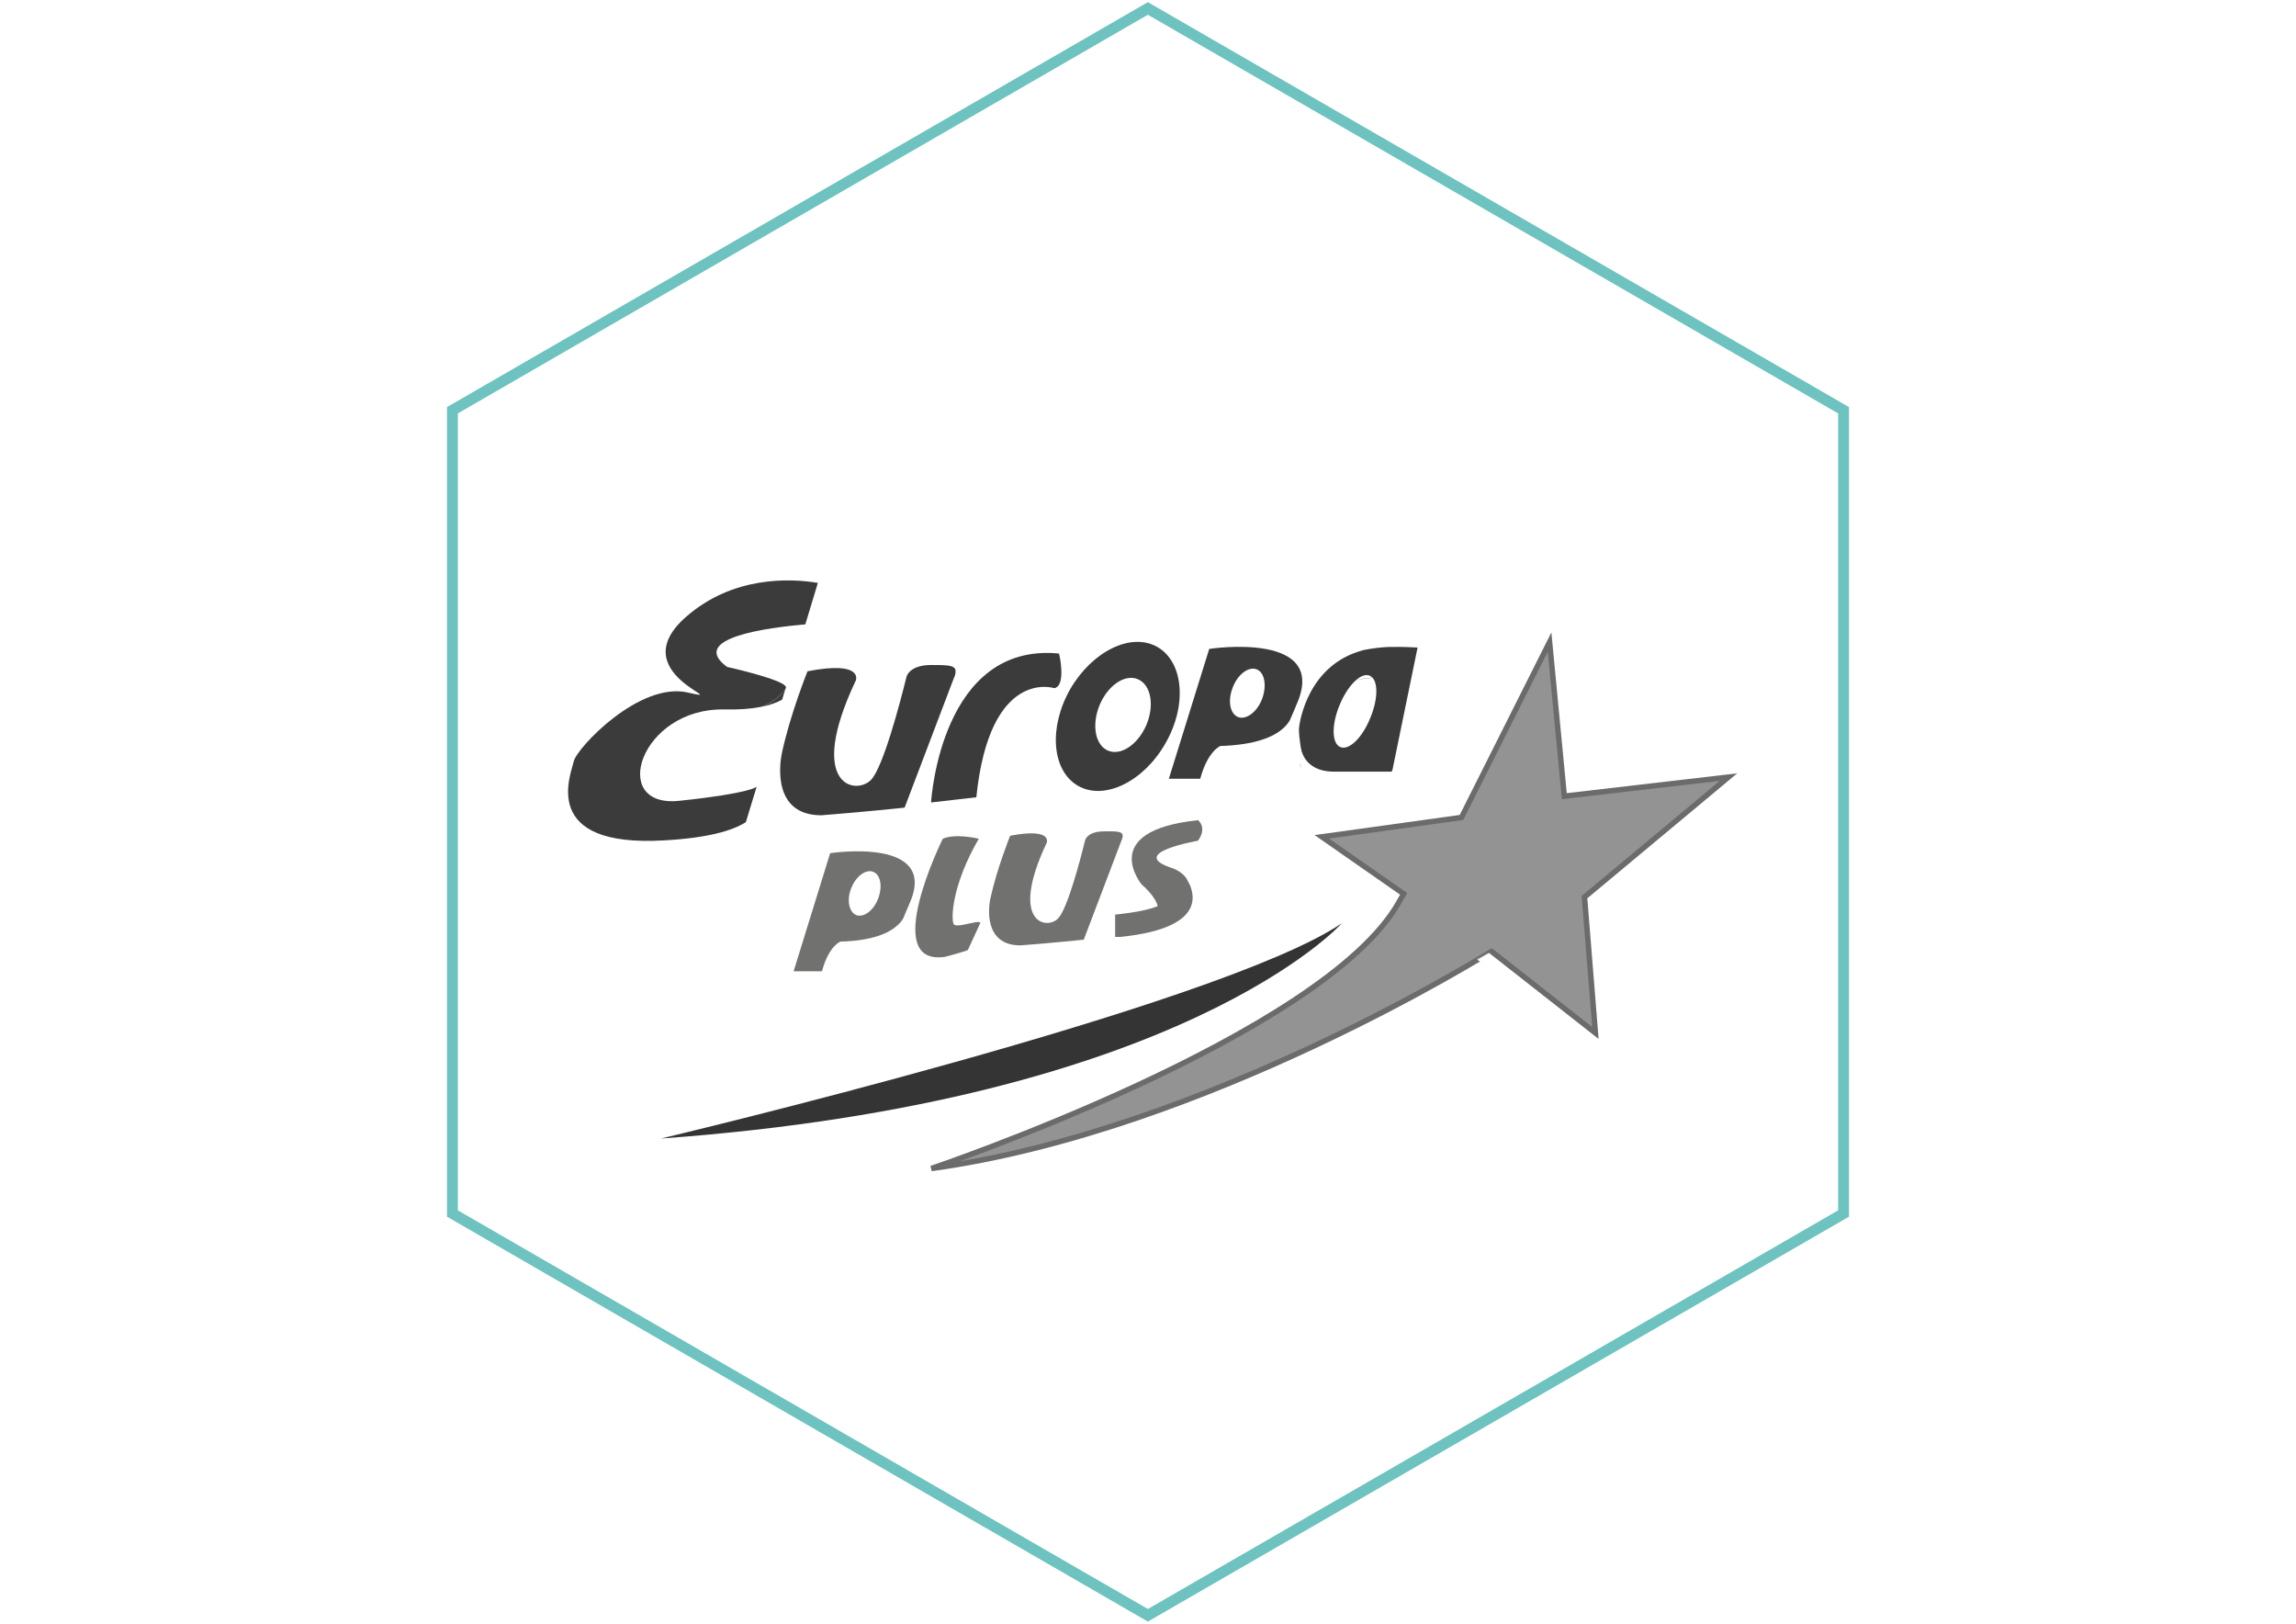<?xml version="1.0" encoding="utf-8"?>
<!-- Generator: Adobe Illustrator 17.1.0, SVG Export Plug-In . SVG Version: 6.00 Build 0)  -->
<!DOCTYPE svg PUBLIC "-//W3C//DTD SVG 1.1//EN" "http://www.w3.org/Graphics/SVG/1.1/DTD/svg11.dtd">
<svg version="1.1" id="Слой_1" xmlns="http://www.w3.org/2000/svg" xmlns:xlink="http://www.w3.org/1999/xlink" x="0px" y="0px"
	 viewBox="0 0 841.9 595.3" enable-background="new 0 0 841.9 595.3" xml:space="preserve">
<path fill="#002B32" d="M248.3-185.3L248.3-185.3L248.3-185.3C248.3-185.3,248.3-185.3,248.3-185.3z"/>
<path fill="#002B32" d="M248.6-185.3L248.6-185.3L248.6-185.3C248.5-185.3,248.5-185.3,248.6-185.3z"/>
<path fill="#002B32" d="M247.7-185.3h0.6c-0.1,0-0.3,0.1-0.6,0.2V-185.3z"/>
<path fill="#002B32" d="M248.3-185.3C248.3-185.3,248.3-185.3,248.3-185.3L248.3-185.3L248.3-185.3z"/>
<path fill="#002B32" d="M248.5-185.3C248.5-185.3,248.5-185.3,248.5-185.3L248.5-185.3L248.5-185.3z"/>
<path fill="#002B32" d="M249-185.3v0.1c-0.2-0.1-0.4-0.1-0.5-0.1H249z"/>
<path fill="#002B32" d="M248.3-185.3C248.3-185.3,248.3-185.3,248.3-185.3L248.3-185.3L248.3-185.3z"/>
<path fill="#002B32" d="M248.6-185.3L248.6-185.3L248.6-185.3C248.5-185.3,248.5-185.3,248.6-185.3z"/>
<g>
	<polygon fill="none" stroke="#6EC2BF" stroke-width="4" stroke-miterlimit="10" points="459.5,-126.3 380.6,-80.7 301.8,-126.3 
		301.8,-217.3 380.6,-262.8 459.5,-217.3 	"/>
	<g>
		<g>
			<path d="M330-162.6h7.9c0.5,0,0.9-0.2,1.2-0.5s0.5-0.7,0.5-1.2c0-0.5-0.2-0.9-0.5-1.2c-0.3-0.3-0.7-0.5-1.2-0.5h-10.8v9.3h-2.6
				v-11.9l13.4,0c0.6,0,1.1,0.1,1.7,0.3c0.5,0.2,1,0.5,1.4,0.9c0.4,0.4,0.7,0.8,0.9,1.4c0.2,0.5,0.3,1.1,0.3,1.7
				c0,0.6-0.1,1.2-0.3,1.7c-0.2,0.5-0.5,1-0.9,1.4c-0.4,0.4-0.8,0.7-1.4,0.9c-0.5,0.2-1.1,0.3-1.7,0.3h-1.5l5.7,3.3h-5.1l-7.4-4.4
				c-0.2-0.1-0.3-0.2-0.4-0.4c-0.1-0.2-0.1-0.4,0-0.5s0.1-0.3,0.3-0.4C329.6-162.5,329.8-162.6,330-162.6z"/>
			<path d="M360.3-159.2v2.6H347c-0.6,0-1.1-0.1-1.7-0.3c-0.5-0.2-1-0.5-1.4-0.9c-0.4-0.4-0.7-0.8-0.9-1.4c-0.2-0.5-0.3-1.1-0.3-1.7
				v-3.3c0-0.6,0.1-1.1,0.3-1.7c0.2-0.5,0.5-1,0.9-1.4c0.4-0.4,0.8-0.7,1.4-0.9c0.5-0.2,1.1-0.3,1.7-0.3l13.4,0v2.6H347
				c-0.5,0-0.9,0.2-1.2,0.5c-0.3,0.3-0.5,0.7-0.5,1.2v0.3h14.2v2.6h-14.2v0.4c0,0.5,0.2,0.9,0.5,1.2c0.3,0.3,0.7,0.5,1.2,0.5H360.3z
				"/>
			<path d="M378.8-159.2v2.6h-13.4c-0.6,0-1.1-0.1-1.7-0.3c-0.5-0.2-1-0.5-1.4-0.9c-0.4-0.4-0.7-0.8-0.9-1.4
				c-0.2-0.5-0.3-1.1-0.3-1.7v-3.3c0-0.6,0.1-1.1,0.3-1.7c0.2-0.5,0.5-1,0.9-1.4c0.4-0.4,0.8-0.7,1.4-0.9c0.5-0.2,1.1-0.3,1.7-0.3
				l13.4,0v2.6h-13.4c-0.5,0-0.9,0.2-1.2,0.5c-0.3,0.3-0.5,0.7-0.5,1.2v3.3c0,0.5,0.2,0.9,0.5,1.2c0.3,0.3,0.7,0.5,1.2,0.5H378.8z"
				/>
			<path d="M385.6-156.6c-0.8,0-1.6-0.2-2.3-0.5c-0.7-0.3-1.3-0.7-1.9-1.3c-0.5-0.5-1-1.2-1.3-1.9c-0.3-0.7-0.5-1.5-0.5-2.3
				c0-0.8,0.2-1.6,0.5-2.3c0.3-0.7,0.7-1.4,1.3-1.9c0.5-0.5,1.2-1,1.9-1.3c0.7-0.3,1.5-0.5,2.3-0.5h8.9c0.8,0,1.6,0.2,2.3,0.5
				c0.7,0.3,1.4,0.7,1.9,1.3c0.5,0.5,1,1.2,1.3,1.9c0.3,0.7,0.5,1.5,0.5,2.3c0,0.8-0.2,1.6-0.5,2.3c-0.3,0.7-0.7,1.3-1.3,1.9
				c-0.5,0.5-1.2,1-1.9,1.3c-0.7,0.3-1.5,0.5-2.3,0.5H385.6z M394.5-159.2c0.5,0,0.9-0.1,1.3-0.3s0.8-0.4,1.1-0.7
				c0.3-0.3,0.5-0.7,0.7-1.1c0.2-0.4,0.3-0.8,0.3-1.3c0-0.5-0.1-0.9-0.3-1.3c-0.2-0.4-0.4-0.8-0.7-1.1c-0.3-0.3-0.7-0.5-1.1-0.7
				c-0.4-0.2-0.8-0.3-1.3-0.3h-8.9c-0.5,0-0.9,0.1-1.3,0.3c-0.4,0.2-0.8,0.4-1.1,0.7c-0.3,0.3-0.5,0.7-0.7,1.1
				c-0.2,0.4-0.3,0.8-0.3,1.3c0,0.5,0.1,0.9,0.3,1.3c0.2,0.4,0.4,0.8,0.7,1.1c0.3,0.3,0.7,0.5,1.1,0.7c0.4,0.2,0.8,0.3,1.3,0.3
				H394.5z"/>
			<path d="M406.4-162.6h7.9c0.5,0,0.9-0.2,1.2-0.5c0.3-0.3,0.5-0.7,0.5-1.2c0-0.5-0.2-0.9-0.5-1.2c-0.3-0.3-0.7-0.5-1.2-0.5h-10.8
				v9.3h-2.6v-11.9l13.4,0c0.6,0,1.2,0.1,1.7,0.3c0.5,0.2,1,0.5,1.4,0.9c0.4,0.4,0.7,0.8,0.9,1.4c0.2,0.5,0.3,1.1,0.3,1.7
				c0,0.6-0.1,1.2-0.3,1.7c-0.2,0.5-0.5,1-0.9,1.4c-0.4,0.4-0.8,0.7-1.4,0.9c-0.5,0.2-1.1,0.3-1.7,0.3h-1.5l5.7,3.3h-5.1L406-161
				c-0.2-0.1-0.3-0.2-0.4-0.4c-0.1-0.2-0.1-0.4,0-0.5c0-0.2,0.1-0.3,0.3-0.4C406-162.5,406.2-162.6,406.4-162.6z"/>
			<path d="M436.7-160.9c0,0.6-0.1,1.1-0.3,1.7c-0.2,0.5-0.5,1-0.9,1.4c-0.4,0.4-0.8,0.7-1.4,0.9c-0.5,0.2-1.1,0.3-1.7,0.3h-13.4
				v-11.9l13.4,0c0.6,0,1.1,0.1,1.7,0.3c0.5,0.2,1,0.5,1.4,0.9c0.4,0.4,0.7,0.8,0.9,1.4c0.2,0.5,0.3,1.1,0.3,1.7V-160.9z
				 M432.5-159.2c0.5,0,0.9-0.2,1.2-0.5c0.3-0.3,0.5-0.7,0.5-1.2v-3.3c0-0.5-0.2-0.9-0.5-1.2c-0.3-0.3-0.7-0.5-1.2-0.5h-10.8v6.7
				H432.5z"/>
		</g>
		<path fill="#010101" d="M410.2-199.8c-4.3,0.6-22.7,7.6-25.3,8.5c-0.7-1.3-2.4-2.2-4.3-2.2c-1.9,0-3.6,0.9-4.3,2.2
			c-2.2-0.8-21-7.9-25.3-8.6c-4.6-0.7,27,11.1,27,21.8h5.1C383.2-188.7,414.7-200.5,410.2-199.8z M380.6-184.4
			c-1.2,0-2.2-0.9-2.7-2.2c-0.2-0.5-0.3-1.1-0.3-1.8c0-1.9,1-3.4,2.2-3.9c0.2-0.1,0.4-0.1,0.7-0.1h0.1c0,0,0,0,0.1,0
			c0.2,0,0.4,0,0.5,0.1c1.3,0.4,2.3,2,2.3,3.9c0,0.7-0.1,1.3-0.3,1.8C382.7-185.3,381.8-184.4,380.6-184.4z"/>
		<g>
			<path d="M332.4-150.8c0,0.3,0,0.5-0.1,0.7c-0.1,0.2-0.2,0.4-0.4,0.6c-0.2,0.2-0.4,0.3-0.6,0.4s-0.5,0.1-0.7,0.1h-5.9v-5.3l5.9,0
				c0.3,0,0.5,0,0.7,0.1s0.4,0.2,0.6,0.4c0.2,0.2,0.3,0.4,0.4,0.6s0.1,0.5,0.1,0.7V-150.8z M330.5-150c0.2,0,0.4-0.1,0.5-0.2
				c0.1-0.1,0.2-0.3,0.2-0.5v-1.5c0-0.2-0.1-0.4-0.2-0.5c-0.1-0.1-0.3-0.2-0.5-0.2h-4.8v3H330.5z"/>
			<path d="M335.6-154.2h3.7c0.3,0,0.5,0.1,0.7,0.1s0.4,0.2,0.6,0.4c0.2,0.2,0.3,0.4,0.4,0.6s0.1,0.5,0.1,0.7v3.4H340v-1.3h-5.2v1.3
				h-1.2v-3.4c0-0.3,0-0.5,0.1-0.7s0.2-0.4,0.4-0.6c0.2-0.2,0.4-0.3,0.6-0.4S335.3-154.2,335.6-154.2z M334.8-151.3h5.2v-1
				c0-0.2-0.1-0.4-0.2-0.5c-0.1-0.1-0.3-0.2-0.5-0.2h-3.7c-0.2,0-0.4,0.1-0.5,0.2c-0.1,0.1-0.2,0.3-0.2,0.5V-151.3z"/>
			<path d="M349.7-154.2v4.6c0,0.2,0,0.3-0.1,0.4c-0.1,0.1-0.2,0.2-0.3,0.3c-0.1,0.1-0.3,0.1-0.4,0.1c-0.1,0-0.3-0.1-0.4-0.2
				l-4.7-3.8v3.9h-1.1v-4.6c0-0.2,0-0.3,0.1-0.4c0.1-0.1,0.2-0.2,0.3-0.3c0.1-0.1,0.3-0.1,0.4-0.1c0.1,0,0.3,0.1,0.4,0.2l4.7,3.8
				v-3.8H349.7z"/>
			<path d="M358.9-150v1.2H353c-0.3,0-0.5,0-0.7-0.1c-0.2-0.1-0.4-0.2-0.6-0.4c-0.2-0.2-0.3-0.4-0.4-0.6c-0.1-0.2-0.1-0.5-0.1-0.7
				v-1.5c0-0.3,0-0.5,0.1-0.7s0.2-0.4,0.4-0.6c0.2-0.2,0.4-0.3,0.6-0.4c0.2-0.1,0.5-0.1,0.7-0.1l5.9,0v1.2H353
				c-0.2,0-0.4,0.1-0.5,0.2c-0.1,0.1-0.2,0.3-0.2,0.5v1.5c0,0.2,0.1,0.4,0.2,0.5s0.3,0.2,0.5,0.2H358.9z"/>
			<path d="M368-150v1.2H362c-0.3,0-0.5,0-0.7-0.1s-0.4-0.2-0.6-0.4c-0.2-0.2-0.3-0.4-0.4-0.6c-0.1-0.2-0.1-0.5-0.1-0.7v-1.5
				c0-0.3,0-0.5,0.1-0.7s0.2-0.4,0.4-0.6c0.2-0.2,0.4-0.3,0.6-0.4s0.5-0.1,0.7-0.1l5.9,0v1.2H362c-0.2,0-0.4,0.1-0.5,0.2
				c-0.1,0.1-0.2,0.3-0.2,0.5v0.2h6.3v1.2h-6.3v0.2c0,0.2,0.1,0.4,0.2,0.5c0.1,0.1,0.3,0.2,0.5,0.2H368z"/>
			<path d="M376.1-154.2l2.3,4.2c0.1,0.1,0.2,0.2,0.3,0.2s0.3-0.1,0.3-0.2l1-1.8l-1.3-2.4h1.3l0.7,1.2l0.7-1.2h1.3l-1.3,2.4l1,1.8
				c0,0.1,0.1,0.1,0.1,0.1c0.1,0,0.1,0,0.2,0s0.1,0,0.2,0c0.1,0,0.1-0.1,0.1-0.1l2.3-4.2h1.3l-2.7,4.7c-0.1,0.3-0.3,0.5-0.6,0.6
				c-0.2,0.1-0.5,0.2-0.7,0.2c-0.3,0-0.5-0.1-0.8-0.2c-0.2-0.1-0.4-0.3-0.6-0.6l-0.7-1.2l-0.7,1.2c-0.1,0.3-0.3,0.5-0.6,0.6
				c-0.2,0.1-0.5,0.2-0.8,0.2c-0.3,0-0.5-0.1-0.8-0.2c-0.2-0.1-0.4-0.3-0.6-0.6l-2.7-4.7H376.1z"/>
			<path d="M395.7-150v1.2h-5.9c-0.3,0-0.5,0-0.7-0.1c-0.2-0.1-0.4-0.2-0.6-0.4c-0.2-0.2-0.3-0.4-0.4-0.6c-0.1-0.2-0.1-0.5-0.1-0.7
				v-1.5c0-0.3,0-0.5,0.1-0.7c0.1-0.2,0.2-0.4,0.4-0.6c0.2-0.2,0.4-0.3,0.6-0.4c0.2-0.1,0.5-0.1,0.7-0.1l5.9,0v1.2h-5.9
				c-0.2,0-0.4,0.1-0.5,0.2c-0.1,0.1-0.2,0.3-0.2,0.5v0.2h6.3v1.2H389v0.2c0,0.2,0.1,0.4,0.2,0.5c0.1,0.1,0.3,0.2,0.5,0.2H395.7z"/>
			<path d="M408.8-150v1.2h-4.4c-0.3,0-0.5,0-0.7-0.1c-0.2-0.1-0.4-0.2-0.6-0.4c-0.2-0.2-0.3-0.4-0.4-0.6c-0.1-0.2-0.1-0.5-0.1-0.7
				v-3.4h1.2v3.4c0,0.2,0.1,0.4,0.2,0.5c0.1,0.1,0.3,0.2,0.5,0.2H408.8z"/>
			<path d="M412.4-148.9c-0.4,0-0.7-0.1-1-0.2c-0.3-0.1-0.6-0.3-0.8-0.6c-0.2-0.2-0.4-0.5-0.6-0.8c-0.1-0.3-0.2-0.7-0.2-1
				s0.1-0.7,0.2-1c0.1-0.3,0.3-0.6,0.6-0.8c0.2-0.2,0.5-0.4,0.8-0.6c0.3-0.1,0.7-0.2,1-0.2h3.9c0.4,0,0.7,0.1,1,0.2
				c0.3,0.1,0.6,0.3,0.8,0.6c0.2,0.2,0.4,0.5,0.6,0.8c0.1,0.3,0.2,0.7,0.2,1s-0.1,0.7-0.2,1c-0.1,0.3-0.3,0.6-0.6,0.8
				c-0.2,0.2-0.5,0.4-0.8,0.6c-0.3,0.1-0.7,0.2-1,0.2H412.4z M416.4-150c0.2,0,0.4,0,0.6-0.1c0.2-0.1,0.3-0.2,0.5-0.3
				c0.1-0.1,0.2-0.3,0.3-0.5c0.1-0.2,0.1-0.4,0.1-0.6s0-0.4-0.1-0.6c-0.1-0.2-0.2-0.3-0.3-0.5c-0.1-0.1-0.3-0.2-0.5-0.3
				c-0.2-0.1-0.4-0.1-0.6-0.1h-3.9c-0.2,0-0.4,0-0.6,0.1c-0.2,0.1-0.3,0.2-0.5,0.3c-0.1,0.1-0.2,0.3-0.3,0.5
				c-0.1,0.2-0.1,0.4-0.1,0.6s0,0.4,0.1,0.6c0.1,0.2,0.2,0.3,0.3,0.5c0.1,0.1,0.3,0.2,0.5,0.3c0.2,0.1,0.4,0.1,0.6,0.1H416.4z"/>
			<path d="M421.4-154.2l2.3,4.2c0.1,0.1,0.2,0.2,0.3,0.2c0.1,0,0.3-0.1,0.3-0.2l2.3-4.2h1.3l-2.7,4.7c-0.1,0.3-0.3,0.5-0.6,0.6
				c-0.2,0.1-0.5,0.2-0.8,0.2c-0.3,0-0.5-0.1-0.8-0.2c-0.2-0.1-0.4-0.3-0.6-0.6l-2.7-4.7H421.4z"/>
			<path d="M436.7-150v1.2h-5.9c-0.3,0-0.5,0-0.7-0.1c-0.2-0.1-0.4-0.2-0.6-0.4c-0.2-0.2-0.3-0.4-0.4-0.6c-0.1-0.2-0.1-0.5-0.1-0.7
				v-1.5c0-0.3,0.1-0.5,0.1-0.7c0.1-0.2,0.2-0.4,0.4-0.6c0.2-0.2,0.4-0.3,0.6-0.4c0.2-0.1,0.5-0.1,0.7-0.1l5.9,0v1.2h-5.9
				c-0.2,0-0.4,0.1-0.5,0.2c-0.1,0.1-0.2,0.3-0.2,0.5v0.2h6.3v1.2H430v0.2c0,0.2,0.1,0.4,0.2,0.5s0.3,0.2,0.5,0.2H436.7z"/>
		</g>
	</g>
</g>
<g>
	<polygon fill="none" stroke="#5DBDB8" stroke-width="4" stroke-miterlimit="10" points="-22.2,-59.6 -101.1,-14.1 -179.9,-59.6 
		-179.9,-150.7 -101.1,-196.2 -22.2,-150.7 	"/>
	<g>
		<path d="M-97.4-79.3h-3.3V-89c0-0.7,0.1-1.5,0.4-2.1c0.3-0.7,0.7-1.2,1.2-1.7c0.5-0.5,1.1-0.9,1.7-1.2c0.7-0.3,1.4-0.4,2.1-0.4
			h12.6v3.3h-12.6c-0.6,0-1.1,0.2-1.5,0.6c-0.4,0.4-0.6,0.9-0.6,1.5v2.1h14.7v3.3h-14.7V-79.3z"/>
		<path d="M-81.7-79.3v-13.3c0-0.5,0.1-0.9,0.3-1.3c0.2-0.4,0.5-0.6,0.8-0.8c0.3-0.1,0.7-0.2,1-0.1s0.7,0.3,1,0.7l8.2,11.4l8.2-11.4
			c0.3-0.4,0.6-0.6,1-0.7c0.4-0.1,0.7,0,1,0.1c0.3,0.1,0.6,0.4,0.8,0.8c0.2,0.4,0.3,0.8,0.3,1.3v13.3h-2.7v-10.4L-69-79.7
			c-0.2,0.3-0.4,0.4-0.6,0.6c-0.2,0.1-0.5,0.2-0.7,0.2c-0.3,0-0.5-0.1-0.7-0.2c-0.2-0.1-0.4-0.3-0.6-0.6L-79-89.8v10.4H-81.7z"/>
		<g>
			<g>
				<path d="M-143.1-78.9V-130h18.8c7,0,12.6,2.5,16.8,7.4c4.2,4.9,6.3,11,6.3,18.3c0,7.2-2.2,13.3-6.5,18.2s-10.6,7.3-18.7,7.3
					H-143.1z M-133.7-86.4h7.7c4.1,0,7.6-1.5,10.5-4.6c2.9-3.1,4.3-7.7,4.3-13.8c0-5-1.3-9.2-3.8-12.7c-2.5-3.5-5.8-5.2-9.9-5.2
					h-8.8V-86.4z"/>
			</g>
			<g>
				<path fill="#C7C7C7" d="M-141.4-80.3v-51.1h18.8c7,0,12.6,2.5,16.8,7.4c4.2,4.9,6.3,11,6.3,18.3c0,7.2-2.2,13.3-6.5,18.2
					c-4.3,4.9-10.6,7.3-18.7,7.3H-141.4z M-132-87.8h7.7c4.1,0,7.6-1.5,10.5-4.6c2.9-3.1,4.3-7.7,4.3-13.8c0-5-1.3-9.2-3.8-12.7
					c-2.5-3.5-5.8-5.2-9.9-5.2h-8.8V-87.8z"/>
			</g>
		</g>
	</g>
</g>
<path fill="#68AF23" d="M499.8,338c-0.1-0.3-0.3-0.6-0.4-0.9C499.5,337.3,499.7,337.6,499.8,338z"/>
<g>
	<polygon fill="none" stroke="#6EC2BF" stroke-width="4" stroke-miterlimit="10" points="676,444.9 420.9,592.2 165.9,444.9 
		165.9,150.4 420.9,3.1 676,150.4 	"/>
	<g>
		<g>
			<path fill="#3C3B3C" d="M424.4,237.2c-9.6-5.5-23.9,1.5-32,15.5c-8,14.1-6.7,29.9,2.9,35.4c9.6,5.5,24-1.5,32-15.5
				C435.4,258.6,434,242.7,424.4,237.2z M420.4,265.7c-3.1,7.2-9.3,11.5-14.1,9.5c-4.7-2-6.1-9.4-3.1-16.7c3-7.2,9.3-11.5,14-9.5
				C422,251,423.4,258.4,420.4,265.7z"/>
			<path fill="#3C3B3C" d="M266.6,244.5C266.6,244.5,266.6,244.5,266.6,244.5c0,0,21.6,4.8,21.6,7.5c0,0,0,0.1,0,0.1l0,0
				c-0.8,2.5-6.2,6.2-9,7c-0.2,0-0.4,0.1-0.5,0.1c-3.5,0.7-7.8,1-13,0.9c-30.9-0.7-42.7,36.2-16.7,33.5c26-2.7,28.3-5.1,28.3-5.1
				s0,0,0.1,0.1l-3.9,12.8c-4.8,3.1-13.8,5.8-29.9,6.7c-45.9,2.7-34.3-24.1-33.2-29c1.1-4.9,24.1-29.3,41.8-25.2
				c17.6,4-24.3-6.9-0.7-27.7c17.2-15.1,38.2-14.2,48.4-12.5l-4.6,15.2C281.6,230.1,252.2,233.9,266.6,244.5z"/>
			<path fill="#3C3B3C" d="M288.1,252.2l-1.3,4.3c-1.9,1.1-4.5,2-7.8,2.7C281.9,258.4,287.3,254.7,288.1,252.2z"/>
			<path fill="#3C3B3C" d="M350.1,247.8c-0.1,0.2-0.1,0.4-0.3,0.7v0l-18.1,47.6c0,0-15.1,1.6-30.5,2.8c-18.1,0-15.2-19-14.6-22.3
				c0.1-0.3,0.1-0.5,0.1-0.5c3.1-14.4,9.4-30,9.4-30c20.8-4,17.7,3.4,17.7,3.4c-18.3,38.6,0,42.2,5.6,36.4c4.4-4.6,10.6-28,13-37.8
				c0,0,1-4.3,9-4.3C349,243.8,351.3,243.9,350.1,247.8z"/>
			<path fill="#717170" d="M411.4,307.7c-0.1,0.2-0.1,0.3-0.2,0.5v0l-13.8,36.3c0,0-11.5,1.2-23.2,2.1c-13.8,0-11.6-14.5-11.1-17
				c0.1-0.2,0.1-0.4,0.1-0.4c2.4-10.9,7.2-22.8,7.2-22.8c15.8-3,13.4,2.6,13.4,2.6c-13.9,29.4,0,32.1,4.2,27.7
				c3.4-3.5,8.1-21.3,9.9-28.7c0,0,0.8-3.2,6.9-3.2C410.6,304.7,412.4,304.8,411.4,307.7z"/>
			<path fill="#3C3B3C" d="M386.6,252.3c0,0-23.7-7.8-28.6,40l-16.6,1.9c0.1-1.7,4-58.8,46.9-54.6
				C388.4,239.6,391.1,251.4,386.6,252.3z"/>
			<path fill="#717170" d="M304.4,312.8L291,356.1h10.4c2.5-9.4,6.8-10.9,6.8-10.9c11.7-0.3,17.7-3.1,20.7-5.8
				c1.3-1.1,2.1-2.2,2.5-3.1l0-0.1c0,0,0.2-0.4,0.4-1c0.4-0.9,1-2.3,1.4-3.2c0,0,0-0.1,0-0.1C345.2,306.5,304.4,312.8,304.4,312.8z
				 M322,329.4c-1.6,4.4-5.3,7.1-8,6.1c-2.7-1.1-3.6-5.5-1.9-9.8c1.7-4.4,5.3-7.1,8-6.1C322.9,320.6,323.7,325,322,329.4z"/>
			<path fill="#3C3B3C" d="M443.4,237.9l-14.8,47.6h11.5c2.8-10.3,7.4-12,7.4-12c12.9-0.4,19.5-3.4,22.8-6.3
				c1.4-1.2,2.3-2.4,2.8-3.4l0-0.1c0,0,0.2-0.5,0.5-1.1c0.4-1,1.1-2.6,1.5-3.5c0,0,0-0.1,0-0.1C488.3,231,443.4,237.9,443.4,237.9z
				 M462.8,256.2c-1.8,4.8-5.8,7.8-8.8,6.7c-3-1.2-3.9-6-2-10.8c1.8-4.8,5.8-7.9,8.8-6.7C463.7,246.5,464.6,251.3,462.8,256.2z"/>
			<path fill="#424090" d="M477.1,281.8c-0.4-1.3-0.4-2.3-0.4-2.3h0C476.8,280.3,477,281,477.1,281.8z"/>
			<path fill="#424090" d="M476.2,274.6c0,0,0-0.1,0-0.2C476.2,274.5,476.2,274.5,476.2,274.6L476.2,274.6z"/>
			<path fill="#3C3B3C" d="M504.7,248.4c-2.4,0.1-5,0.4-7.7,1C499.3,248.8,501.9,248.4,504.7,248.4z"/>
			<path fill="#3C3B3C" d="M510.1,237.2h-0.3c-0.3,0-0.6,0-0.8,0c-2.7,0.1-5.8,0.5-8.9,1.1c-0.2,0-0.5,0.1-0.7,0.2
				c-19.6,5.4-22.8,25.6-23.1,28.5c0,0,0,0,0,0.1c0,0.1,0,0.2,0,0.2c0,1.8,0.2,3.7,0.5,5.6c0.1,0.9,0.3,1.7,0.5,2.6
				c0.9,2.9,3.7,7.4,11.8,7.4h21.2c0,0,0.1-0.2,0.3-0.7l0,0l9.2-44.8C517.8,237.3,514.3,237.1,510.1,237.2z M491.5,273.9
				c-3.2-1.3-3.3-8.2-0.3-15.4c3-7.3,7.9-12.1,11-10.8c3.2,1.3,3.3,8.2,0.3,15.4C499.6,270.4,494.7,275.2,491.5,273.9z"/>
			<path fill="#717170" d="M359.5,338.3l-4.6,10l0,0c-0.4,0.1-0.7,0.3-1,0.4c-2.9,0.9-7.3,2.1-7.4,2.1c-24,3.5-0.8-43.3-0.8-43.3
				c4.8-2.1,13.2,0,13.2,0c-10,17.2-10.2,29.6-9.2,31.3c0.8,1.4,6.6-0.7,9-0.8C359,338.1,359.4,338.2,359.5,338.3z"/>
			<path fill="#717170" d="M429.9,318.3c0,0,3,0.9,5,3.5c0.5,0.9,1.1,2,1.6,3.1v0c2.4,6.3,1.1,15.9-25.8,18.6h-1.8v-8.2
				c0,0,10.5-0.9,15.6-3.1c-0.6-3.1-4.9-7.1-5.5-7.6c0,0-0.1-0.1-0.1-0.1c0,0-0.1,0-0.1,0s-16.9-19.9,20.5-23.8c0,0,3.5,2.6,0,7.5
				C439.3,308.3,412.7,312.7,429.9,318.3z"/>
		</g>
		<path fill="#343434" d="M242.4,417.4c0,0,205-48.6,249.6-78.9C492,338.6,433.6,403.6,242.4,417.4z"/>
		<path fill="#939393" stroke="#6B6B6B" stroke-width="2" stroke-miterlimit="10" d="M341.5,428.4c0,0,144.3-48.7,171.6-97.9
			l1.6-2.8l-30-20.9l51.2-7.1l32.3-64.3l5.4,56.5l60.2-7L581,328.9l4,49.8l-38.1-29.9C546.9,348.7,442.5,414.5,341.5,428.4z"/>
	</g>
</g>
<g>
	<polygon fill="none" stroke="#6EC2C0" stroke-width="4" stroke-miterlimit="10" points="241.6,-111.5 162.7,-66 83.9,-111.5 
		83.9,-202.5 162.7,-248.1 241.6,-202.5 	"/>
	<g>
		<g>
			<path fill="#7BCCE8" d="M200.6-150l2.4-35.5l-20.1,5.6l-0.5,7.6l5.9-1.8c0,0-1.1,14.5-1.3,19.4c-0.2,5-2.7,6.5-4.8,6.4
				c-2.1-0.1-9.4-5.5-9.4-5.5l0.1-1.2c9.9-2.7,9.4-10.8,9.4-10.8c1.1-11.4-12.2-10.7-12.2-10.7l-23.2,6l-0.5,8l2.6-0.2l-0.6,8.3
				l-12.4-13.3l-16.1,4.6l-0.5,8l4.4-1.6l-1.5,21.6l-4.4,1.3l-0.5,7.6l18.7-5.3l1-16.2l7.7,10.5l1.9,2.7l7.8-2.2
				c0,0,3.8-7.5,10.8-3.1l0,0c6,5.4,17.7,5.6,17.7,5.6C200.6-136,200.6-150,200.6-150z M162.3-166.6c0,0,8.2-3,7.8,2.1
				c-0.4,5.1-8.4,5.2-8.4,5.2L162.3-166.6z"/>
			
				<ellipse transform="matrix(0.998 6.755280e-002 -6.755280e-002 0.998 -12.665 -13.549)" fill="#7BCCE8" cx="194" cy="-194" rx="8.3" ry="8.6"/>
		</g>
		<g>
			<path fill="#515050" d="M202-150.6l2.4-35.5l-20.1,5.6l-0.5,7.6l5.9-1.8c0,0-1.1,14.5-1.3,19.4c-0.2,5-2.7,6.5-4.8,6.4
				c-2.1-0.1-9.4-5.5-9.4-5.5l0.1-1.2c9.9-2.7,9.4-10.8,9.4-10.8c1.1-11.4-12.2-10.7-12.2-10.7l-23.2,6l-0.5,8l2.6-0.2l-0.6,8.3
				l-12.4-13.3l-16.1,4.6l-0.5,8l4.4-1.6l-1.5,21.6l-4.4,1.3l-0.5,7.6l18.7-5.3l1-16.2l7.7,10.5l1.9,2.7l7.8-2.2
				c0,0,3.8-7.5,10.8-3.1l0,0c6,5.4,17.7,5.6,17.7,5.6C202-136.6,202-150.6,202-150.6z M163.6-167.3c0,0,8.2-3,7.8,2.1
				c-0.4,5.1-8.4,5.2-8.4,5.2L163.6-167.3z"/>
			
				<ellipse transform="matrix(0.998 6.755280e-002 -6.755280e-002 0.998 -12.706 -13.645)" fill="#515050" cx="195.4" cy="-194.7" rx="8.3" ry="8.6"/>
		</g>
	</g>
</g>
<line fill="none" stroke="#6B6B6B" stroke-width="0.5" stroke-miterlimit="10" x1="-541.4" y1="-541.8" x2="-541.4" y2="-425.4"/>
<g>
	<polygon fill="none" stroke="#6EC2BF" stroke-width="4" stroke-miterlimit="10" points="-462.5,-587.4 -541.4,-541.8 
		-620.2,-587.4 -620.2,-678.4 -541.4,-723.9 -462.5,-678.4 	"/>
	<g>
		<g>
			<path d="M-592-623.7h7.9c0.5,0,0.9-0.2,1.2-0.5c0.3-0.3,0.5-0.7,0.5-1.2c0-0.5-0.2-0.9-0.5-1.2c-0.3-0.3-0.7-0.5-1.2-0.5h-10.8
				v9.3h-2.6v-11.9l13.4,0c0.6,0,1.1,0.1,1.7,0.3c0.5,0.2,1,0.5,1.4,0.9c0.4,0.4,0.7,0.8,0.9,1.4c0.2,0.5,0.3,1.1,0.3,1.7
				c0,0.6-0.1,1.2-0.3,1.7c-0.2,0.5-0.5,1-0.9,1.4c-0.4,0.4-0.8,0.7-1.4,0.9c-0.5,0.2-1.1,0.3-1.7,0.3h-1.5l5.7,3.3h-5.1l-7.4-4.4
				c-0.2-0.1-0.3-0.2-0.4-0.4c-0.1-0.2-0.1-0.4,0-0.5c0-0.2,0.1-0.3,0.3-0.4C-592.4-623.6-592.2-623.7-592-623.7z"/>
			<path d="M-561.7-620.3v2.6H-575c-0.6,0-1.1-0.1-1.7-0.3c-0.5-0.2-1-0.5-1.4-0.9c-0.4-0.4-0.7-0.8-0.9-1.4
				c-0.2-0.5-0.3-1.1-0.3-1.7v-3.3c0-0.6,0.1-1.1,0.3-1.7c0.2-0.5,0.5-1,0.9-1.4c0.4-0.4,0.8-0.7,1.4-0.9c0.5-0.2,1.1-0.3,1.7-0.3
				l13.4,0v2.6H-575c-0.5,0-0.9,0.2-1.2,0.5c-0.3,0.3-0.5,0.7-0.5,1.2v0.3h14.2v2.6h-14.2v0.4c0,0.5,0.2,0.9,0.5,1.2
				c0.3,0.3,0.7,0.5,1.2,0.5H-561.7z"/>
			<path d="M-543.2-620.3v2.6h-13.4c-0.6,0-1.1-0.1-1.7-0.3c-0.5-0.2-1-0.5-1.4-0.9c-0.4-0.4-0.7-0.8-0.9-1.4
				c-0.2-0.5-0.3-1.1-0.3-1.7v-3.3c0-0.6,0.1-1.1,0.3-1.7c0.2-0.5,0.5-1,0.9-1.4c0.4-0.4,0.8-0.7,1.4-0.9c0.5-0.2,1.1-0.3,1.7-0.3
				l13.4,0v2.6h-13.4c-0.5,0-0.9,0.2-1.2,0.5c-0.3,0.3-0.5,0.7-0.5,1.2v3.3c0,0.5,0.2,0.9,0.5,1.2c0.3,0.3,0.7,0.5,1.2,0.5H-543.2z"
				/>
			<path d="M-536.4-617.7c-0.8,0-1.6-0.2-2.3-0.5c-0.7-0.3-1.3-0.7-1.9-1.3c-0.5-0.5-1-1.2-1.3-1.9c-0.3-0.7-0.5-1.5-0.5-2.3
				c0-0.8,0.2-1.6,0.5-2.3c0.3-0.7,0.7-1.4,1.3-1.9c0.5-0.5,1.2-1,1.9-1.3c0.7-0.3,1.5-0.5,2.3-0.5h8.9c0.8,0,1.6,0.2,2.3,0.5
				c0.7,0.3,1.4,0.7,1.9,1.3c0.5,0.5,1,1.2,1.3,1.9c0.3,0.7,0.5,1.5,0.5,2.3c0,0.8-0.2,1.6-0.5,2.3c-0.3,0.7-0.7,1.3-1.3,1.9
				c-0.5,0.5-1.2,1-1.9,1.3c-0.7,0.3-1.5,0.5-2.3,0.5H-536.4z M-527.5-620.3c0.5,0,0.9-0.1,1.3-0.3s0.8-0.4,1.1-0.7
				c0.3-0.3,0.5-0.7,0.7-1.1s0.3-0.8,0.3-1.3c0-0.5-0.1-0.9-0.3-1.3c-0.2-0.4-0.4-0.8-0.7-1.1c-0.3-0.3-0.7-0.5-1.1-0.7
				s-0.8-0.3-1.3-0.3h-8.9c-0.5,0-0.9,0.1-1.3,0.3s-0.8,0.4-1.1,0.7c-0.3,0.3-0.5,0.7-0.7,1.1c-0.2,0.4-0.3,0.8-0.3,1.3
				c0,0.5,0.1,0.9,0.3,1.3c0.2,0.4,0.4,0.8,0.7,1.1c0.3,0.3,0.7,0.5,1.1,0.7s0.8,0.3,1.3,0.3H-527.5z"/>
			<path d="M-515.6-623.7h7.9c0.5,0,0.9-0.2,1.2-0.5c0.3-0.3,0.5-0.7,0.5-1.2c0-0.5-0.2-0.9-0.5-1.2c-0.3-0.3-0.7-0.5-1.2-0.5h-10.8
				v9.3h-2.6v-11.9l13.4,0c0.6,0,1.2,0.1,1.7,0.3c0.5,0.2,1,0.5,1.4,0.9c0.4,0.4,0.7,0.8,0.9,1.4c0.2,0.5,0.3,1.1,0.3,1.7
				c0,0.6-0.1,1.2-0.3,1.7c-0.2,0.5-0.5,1-0.9,1.4c-0.4,0.4-0.8,0.7-1.4,0.9c-0.5,0.2-1.1,0.3-1.7,0.3h-1.5l5.7,3.3h-5.1l-7.4-4.4
				c-0.2-0.1-0.3-0.2-0.4-0.4c-0.1-0.2-0.1-0.4,0-0.5c0-0.2,0.1-0.3,0.3-0.4C-516-623.6-515.8-623.7-515.6-623.7z"/>
			<path d="M-485.3-622c0,0.6-0.1,1.1-0.3,1.7c-0.2,0.5-0.5,1-0.9,1.4c-0.4,0.4-0.8,0.7-1.4,0.9c-0.5,0.2-1.1,0.3-1.7,0.3h-13.4
				v-11.9l13.4,0c0.6,0,1.1,0.1,1.7,0.3c0.5,0.2,1,0.5,1.4,0.9c0.4,0.4,0.7,0.8,0.9,1.4c0.2,0.5,0.3,1.1,0.3,1.7V-622z
				 M-489.5-620.3c0.5,0,0.9-0.2,1.2-0.5c0.3-0.3,0.5-0.7,0.5-1.2v-3.3c0-0.5-0.2-0.9-0.5-1.2c-0.3-0.3-0.7-0.5-1.2-0.5h-10.8v6.7
				H-489.5z"/>
		</g>
		<path fill="#010101" d="M-511.8-660.9c-4.3,0.6-22.7,7.6-25.3,8.5c-0.7-1.3-2.4-2.2-4.3-2.2c-1.9,0-3.6,0.9-4.3,2.2
			c-2.2-0.8-21-7.9-25.3-8.6c-4.6-0.7,27,11.1,27,21.8h5.1C-538.8-649.8-507.3-661.5-511.8-660.9z M-541.4-645.5
			c-1.2,0-2.2-0.9-2.7-2.2c-0.2-0.5-0.3-1.1-0.3-1.8c0-1.9,1-3.4,2.2-3.9c0.2-0.1,0.4-0.1,0.7-0.1h0.1c0,0,0,0,0.1,0
			c0.2,0,0.4,0,0.5,0.1c1.3,0.4,2.3,2,2.3,3.9c0,0.7-0.1,1.3-0.3,1.8C-539.3-646.4-540.2-645.5-541.4-645.5z"/>
		<g>
			<path d="M-589.6-611.9c0,0.3,0,0.5-0.1,0.7c-0.1,0.2-0.2,0.4-0.4,0.6c-0.2,0.2-0.4,0.3-0.6,0.4c-0.2,0.1-0.5,0.1-0.7,0.1h-5.9
				v-5.3l5.9,0c0.3,0,0.5,0,0.7,0.1c0.2,0.1,0.4,0.2,0.6,0.4c0.2,0.2,0.3,0.4,0.4,0.6c0.1,0.2,0.1,0.5,0.1,0.7V-611.9z
				 M-591.5-611.1c0.2,0,0.4-0.1,0.5-0.2c0.1-0.1,0.2-0.3,0.2-0.5v-1.5c0-0.2-0.1-0.4-0.2-0.5c-0.1-0.1-0.3-0.2-0.5-0.2h-4.8v3
				H-591.5z"/>
			<path d="M-586.4-615.3h3.7c0.3,0,0.5,0.1,0.7,0.1c0.2,0.1,0.4,0.2,0.6,0.4c0.2,0.2,0.3,0.4,0.4,0.6c0.1,0.2,0.1,0.5,0.1,0.7v3.4
				h-1.2v-1.3h-5.2v1.3h-1.2v-3.4c0-0.3,0-0.5,0.1-0.7c0.1-0.2,0.2-0.4,0.4-0.6c0.2-0.2,0.4-0.3,0.6-0.4
				C-586.9-615.2-586.7-615.3-586.4-615.3z M-587.2-612.4h5.2v-1c0-0.2-0.1-0.4-0.2-0.5c-0.1-0.1-0.3-0.2-0.5-0.2h-3.7
				c-0.2,0-0.4,0.1-0.5,0.2c-0.1,0.1-0.2,0.3-0.2,0.5V-612.4z"/>
			<path d="M-572.3-615.2v4.6c0,0.2,0,0.3-0.1,0.4c-0.1,0.1-0.2,0.2-0.3,0.3c-0.1,0.1-0.3,0.1-0.4,0.1c-0.1,0-0.3-0.1-0.4-0.2
				l-4.7-3.8v3.9h-1.1v-4.6c0-0.2,0-0.3,0.1-0.4c0.1-0.1,0.2-0.2,0.3-0.3c0.1-0.1,0.3-0.1,0.4-0.1c0.1,0,0.3,0.1,0.4,0.2l4.7,3.8
				v-3.8H-572.3z"/>
			<path d="M-563.1-611.1v1.2h-5.9c-0.3,0-0.5,0-0.7-0.1c-0.2-0.1-0.4-0.2-0.6-0.4c-0.2-0.2-0.3-0.4-0.4-0.6
				c-0.1-0.2-0.1-0.5-0.1-0.7v-1.5c0-0.3,0-0.5,0.1-0.7c0.1-0.2,0.2-0.4,0.4-0.6c0.2-0.2,0.4-0.3,0.6-0.4c0.2-0.1,0.5-0.1,0.7-0.1
				l5.9,0v1.2h-5.9c-0.2,0-0.4,0.1-0.5,0.2c-0.1,0.1-0.2,0.3-0.2,0.5v1.5c0,0.2,0.1,0.4,0.2,0.5c0.1,0.1,0.3,0.2,0.5,0.2H-563.1z"/>
			<path d="M-554-611.1v1.2h-5.9c-0.3,0-0.5,0-0.7-0.1c-0.2-0.1-0.4-0.2-0.6-0.4c-0.2-0.2-0.3-0.4-0.4-0.6c-0.1-0.2-0.1-0.5-0.1-0.7
				v-1.5c0-0.3,0-0.5,0.1-0.7c0.1-0.2,0.2-0.4,0.4-0.6c0.2-0.2,0.4-0.3,0.6-0.4c0.2-0.1,0.5-0.1,0.7-0.1l5.9,0v1.2h-5.9
				c-0.2,0-0.4,0.1-0.5,0.2c-0.1,0.1-0.2,0.3-0.2,0.5v0.2h6.3v1.2h-6.3v0.2c0,0.2,0.1,0.4,0.2,0.5c0.1,0.1,0.3,0.2,0.5,0.2H-554z"/>
			<path d="M-545.9-615.2l2.3,4.2c0.1,0.1,0.2,0.2,0.3,0.2s0.3-0.1,0.3-0.2l1-1.8l-1.3-2.4h1.3l0.7,1.2l0.7-1.2h1.3l-1.3,2.4l1,1.8
				c0,0.1,0.1,0.1,0.1,0.1c0.1,0,0.1,0,0.2,0s0.1,0,0.2,0c0.1,0,0.1-0.1,0.1-0.1l2.3-4.2h1.3l-2.7,4.7c-0.1,0.3-0.3,0.5-0.6,0.6
				c-0.2,0.1-0.5,0.2-0.7,0.2c-0.3,0-0.5-0.1-0.8-0.2c-0.2-0.1-0.4-0.3-0.6-0.6l-0.7-1.2l-0.7,1.2c-0.1,0.3-0.3,0.5-0.6,0.6
				c-0.2,0.1-0.5,0.2-0.8,0.2c-0.3,0-0.5-0.1-0.8-0.2c-0.2-0.1-0.4-0.3-0.6-0.6l-2.7-4.7H-545.9z"/>
			<path d="M-526.3-611.1v1.2h-5.9c-0.3,0-0.5,0-0.7-0.1c-0.2-0.1-0.4-0.2-0.6-0.4c-0.2-0.2-0.3-0.4-0.4-0.6
				c-0.1-0.2-0.1-0.5-0.1-0.7v-1.5c0-0.3,0-0.5,0.1-0.7c0.1-0.2,0.2-0.4,0.4-0.6c0.2-0.2,0.4-0.3,0.6-0.4c0.2-0.1,0.5-0.1,0.7-0.1
				l5.9,0v1.2h-5.9c-0.2,0-0.4,0.1-0.5,0.2c-0.1,0.1-0.2,0.3-0.2,0.5v0.2h6.3v1.2h-6.3v0.2c0,0.2,0.1,0.4,0.2,0.5s0.3,0.2,0.5,0.2
				H-526.3z"/>
			<path d="M-513.2-611.1v1.2h-4.4c-0.3,0-0.5,0-0.7-0.1c-0.2-0.1-0.4-0.2-0.6-0.4c-0.2-0.2-0.3-0.4-0.4-0.6
				c-0.1-0.2-0.1-0.5-0.1-0.7v-3.4h1.2v3.4c0,0.2,0.1,0.4,0.2,0.5c0.1,0.1,0.3,0.2,0.5,0.2H-513.2z"/>
			<path d="M-509.6-610c-0.4,0-0.7-0.1-1-0.2s-0.6-0.3-0.8-0.6c-0.2-0.2-0.4-0.5-0.6-0.8c-0.1-0.3-0.2-0.7-0.2-1s0.1-0.7,0.2-1
				c0.1-0.3,0.3-0.6,0.6-0.8c0.2-0.2,0.5-0.4,0.8-0.6c0.3-0.1,0.7-0.2,1-0.2h3.9c0.4,0,0.7,0.1,1,0.2c0.3,0.1,0.6,0.3,0.8,0.6
				c0.2,0.2,0.4,0.5,0.6,0.8c0.1,0.3,0.2,0.7,0.2,1s-0.1,0.7-0.2,1c-0.1,0.3-0.3,0.6-0.6,0.8c-0.2,0.2-0.5,0.4-0.8,0.6
				c-0.3,0.1-0.7,0.2-1,0.2H-509.6z M-505.6-611.1c0.2,0,0.4,0,0.6-0.1c0.2-0.1,0.3-0.2,0.5-0.3c0.1-0.1,0.2-0.3,0.3-0.5
				c0.1-0.2,0.1-0.4,0.1-0.6s0-0.4-0.1-0.6c-0.1-0.2-0.2-0.3-0.3-0.5s-0.3-0.2-0.5-0.3c-0.2-0.1-0.4-0.1-0.6-0.1h-3.9
				c-0.2,0-0.4,0-0.6,0.1c-0.2,0.1-0.3,0.2-0.5,0.3c-0.1,0.1-0.2,0.3-0.3,0.5c-0.1,0.2-0.1,0.4-0.1,0.6s0,0.4,0.1,0.6
				c0.1,0.2,0.2,0.3,0.3,0.5c0.1,0.1,0.3,0.2,0.5,0.3c0.2,0.1,0.4,0.1,0.6,0.1H-505.6z"/>
			<path d="M-500.6-615.2l2.3,4.2c0.1,0.1,0.2,0.2,0.3,0.2c0.1,0,0.3-0.1,0.3-0.2l2.3-4.2h1.3l-2.7,4.7c-0.1,0.3-0.3,0.5-0.6,0.6
				c-0.2,0.1-0.5,0.2-0.8,0.2c-0.3,0-0.5-0.1-0.8-0.2c-0.2-0.1-0.4-0.3-0.6-0.6l-2.7-4.7H-500.6z"/>
			<path d="M-485.3-611.1v1.2h-5.9c-0.3,0-0.5,0-0.7-0.1c-0.2-0.1-0.4-0.2-0.6-0.4c-0.2-0.2-0.3-0.4-0.4-0.6
				c-0.1-0.2-0.1-0.5-0.1-0.7v-1.5c0-0.3,0.1-0.5,0.1-0.7c0.1-0.2,0.2-0.4,0.4-0.6c0.2-0.2,0.4-0.3,0.6-0.4c0.2-0.1,0.5-0.1,0.7-0.1
				l5.9,0v1.2h-5.9c-0.2,0-0.4,0.1-0.5,0.2c-0.1,0.1-0.2,0.3-0.2,0.5v0.2h6.3v1.2h-6.3v0.2c0,0.2,0.1,0.4,0.2,0.5s0.3,0.2,0.5,0.2
				H-485.3z"/>
		</g>
	</g>
</g>
<g>
	<polygon fill="none" stroke="#5DBDB8" stroke-width="4" stroke-miterlimit="10" points="-551.7,-438.9 -630.5,-393.4 
		-709.4,-438.9 -709.4,-530 -630.5,-575.5 -551.7,-530 	"/>
	<g>
		<path d="M-626.9-458.6h-3.3v-9.6c0-0.7,0.1-1.5,0.4-2.1s0.7-1.2,1.2-1.7c0.5-0.5,1.1-0.9,1.7-1.2c0.7-0.3,1.4-0.4,2.1-0.4h12.6
			v3.3h-12.6c-0.6,0-1.1,0.2-1.5,0.6c-0.4,0.4-0.6,0.9-0.6,1.5v2.1h14.7v3.3h-14.7V-458.6z"/>
		<path d="M-611.2-458.6v-13.3c0-0.5,0.1-0.9,0.3-1.3c0.2-0.4,0.5-0.6,0.8-0.8c0.3-0.1,0.7-0.2,1-0.1c0.4,0.1,0.7,0.3,1,0.7
			l8.2,11.4l8.2-11.4c0.3-0.4,0.6-0.6,1-0.7c0.4-0.1,0.7,0,1,0.1c0.3,0.1,0.6,0.4,0.8,0.8c0.2,0.4,0.3,0.8,0.3,1.3v13.3h-2.7V-469
			l-7.3,10.1c-0.2,0.3-0.4,0.4-0.6,0.6c-0.2,0.1-0.5,0.2-0.7,0.2c-0.3,0-0.5-0.1-0.7-0.2c-0.2-0.1-0.4-0.3-0.6-0.6l-7.3-10.1v10.4
			H-611.2z"/>
		<g>
			<g>
				<path d="M-672.6-458.2v-51.1h18.8c7,0,12.6,2.5,16.8,7.4c4.2,4.9,6.3,11,6.3,18.3c0,7.2-2.2,13.3-6.5,18.2s-10.6,7.3-18.7,7.3
					H-672.6z M-663.1-465.7h7.7c4.1,0,7.6-1.5,10.5-4.6c2.9-3.1,4.3-7.7,4.3-13.8c0-5-1.3-9.2-3.8-12.7c-2.5-3.5-5.8-5.2-9.9-5.2
					h-8.8V-465.7z"/>
			</g>
			<g>
				<path fill="#C7C7C7" d="M-670.9-459.6v-51.1h18.8c7,0,12.6,2.5,16.8,7.4c4.2,4.9,6.3,11,6.3,18.3s-2.2,13.3-6.5,18.2
					s-10.6,7.3-18.7,7.3H-670.9z M-661.4-467.1h7.7c4.1,0,7.6-1.5,10.5-4.6c2.9-3.1,4.3-7.7,4.3-13.8c0-5-1.3-9.2-3.8-12.7
					c-2.5-3.5-5.8-5.2-9.9-5.2h-8.8V-467.1z"/>
			</g>
		</g>
	</g>
</g>
<path fill="#68AF23" d="M-462.4-443.6c-0.1-0.3-0.3-0.6-0.4-0.9C-462.7-444.2-462.5-443.9-462.4-443.6z"/>
<g>
	<polygon fill="none" stroke="#6EC2BF" stroke-width="4" stroke-miterlimit="10" points="-373.1,-439.5 -452,-394 -530.8,-439.5 
		-530.8,-530.6 -452,-576.1 -373.1,-530.6 	"/>
	<g>
		<g>
			<path fill="#3C3B3C" d="M-450.9-503.7c-3-1.7-7.4,0.5-9.9,4.8c-2.5,4.3-2.1,9.3,0.9,10.9c3,1.7,7.4-0.5,9.9-4.8
				C-447.5-497.1-447.9-502-450.9-503.7z M-452.2-494.9c-0.9,2.2-2.9,3.6-4.3,2.9c-1.5-0.6-1.9-2.9-1-5.2c0.9-2.2,2.9-3.6,4.3-2.9
				C-451.7-499.5-451.2-497.2-452.2-494.9z"/>
			<path fill="#3C3B3C" d="M-499.7-501.5C-499.7-501.5-499.7-501.5-499.7-501.5c0,0,6.7,1.5,6.7,2.3c0,0,0,0,0,0l0,0
				c-0.2,0.8-1.9,1.9-2.8,2.2c-0.1,0-0.1,0-0.2,0c-1.1,0.2-2.4,0.3-4,0.3c-9.5-0.2-13.2,11.2-5.2,10.4c8-0.8,8.7-1.6,8.7-1.6
				s0,0,0,0l-1.2,4c-1.5,1-4.3,1.8-9.2,2.1c-14.2,0.8-10.6-7.5-10.3-9c0.4-1.5,7.5-9.1,12.9-7.8c5.4,1.2-7.5-2.1-0.2-8.6
				c5.3-4.7,11.8-4.4,15-3.9l-1.4,4.7C-495.1-505.9-504.2-504.8-499.7-501.5z"/>
			<path fill="#3C3B3C" d="M-493-499.1l-0.4,1.3c-0.6,0.3-1.4,0.6-2.4,0.8C-495-497.2-493.3-498.3-493-499.1z"/>
			<path fill="#3C3B3C" d="M-473.9-500.5c0,0.1,0,0.1-0.1,0.2v0l-5.6,14.7c0,0-4.7,0.5-9.4,0.9c-5.6,0-4.7-5.9-4.5-6.9
				c0-0.1,0-0.2,0-0.2c1-4.4,2.9-9.3,2.9-9.3c6.4-1.2,5.5,1,5.5,1c-5.7,11.9,0,13.1,1.7,11.3c1.4-1.4,3.3-8.7,4-11.7
				c0,0,0.3-1.3,2.8-1.3C-474.2-501.7-473.5-501.7-473.9-500.5z"/>
			<path fill="#717170" d="M-454.9-481.9c0,0.1,0,0.1-0.1,0.2v0l-4.3,11.2c0,0-3.6,0.4-7.2,0.6c-4.3,0-3.6-4.5-3.4-5.3
				c0-0.1,0-0.1,0-0.1c0.7-3.4,2.2-7.1,2.2-7.1c4.9-0.9,4.2,0.8,4.2,0.8c-4.3,9.1,0,9.9,1.3,8.6c1-1.1,2.5-6.6,3.1-8.9
				c0,0,0.2-1,2.1-1C-455.2-482.9-454.6-482.9-454.9-481.9z"/>
			<path fill="#3C3B3C" d="M-462.6-499.1c0,0-7.3-2.4-8.8,12.4l-5.1,0.6c0-0.5,1.2-18.2,14.5-16.9
				C-462.1-503-461.2-499.3-462.6-499.1z"/>
			<path fill="#717170" d="M-488-480.4l-4.1,13.4h3.2c0.8-2.9,2.1-3.4,2.1-3.4c3.6-0.1,5.5-1,6.4-1.8c0.4-0.3,0.6-0.7,0.8-1l0,0
				c0,0,0.1-0.1,0.1-0.3c0.1-0.3,0.3-0.7,0.4-1c0,0,0,0,0,0C-475.4-482.3-488-480.4-488-480.4z M-482.6-475.2
				c-0.5,1.4-1.6,2.2-2.5,1.9c-0.8-0.3-1.1-1.7-0.6-3c0.5-1.4,1.6-2.2,2.5-1.9C-482.3-478-482.1-476.6-482.6-475.2z"/>
			<path fill="#3C3B3C" d="M-445-503.5l-4.6,14.7h3.6c0.9-3.2,2.3-3.7,2.3-3.7c4-0.1,6-1.1,7-2c0.4-0.4,0.7-0.8,0.9-1.1l0,0
				c0,0,0.1-0.1,0.1-0.4c0.1-0.3,0.3-0.8,0.5-1.1c0,0,0,0,0,0C-431.2-505.7-445-503.5-445-503.5z M-439.1-497.9
				c-0.6,1.5-1.8,2.4-2.7,2.1c-0.9-0.4-1.2-1.9-0.6-3.3c0.6-1.5,1.8-2.4,2.7-2.1C-438.8-500.9-438.5-499.4-439.1-497.9z"/>
			<path fill="#424090" d="M-434.6-490c-0.1-0.4-0.1-0.7-0.1-0.7h0C-434.7-490.4-434.7-490.2-434.6-490z"/>
			<path fill="#424090" d="M-434.9-492.2C-434.9-492.2-434.9-492.2-434.9-492.2C-434.9-492.2-434.9-492.2-434.9-492.2L-434.9-492.2z
				"/>
			<path fill="#3C3B3C" d="M-426.1-500.3c-0.7,0-1.6,0.1-2.4,0.3C-427.8-500.2-427-500.3-426.1-500.3z"/>
			<path fill="#3C3B3C" d="M-424.4-503.7L-424.4-503.7c-0.2,0-0.3,0-0.3,0c-0.8,0-1.8,0.1-2.7,0.3c-0.1,0-0.2,0-0.2,0.1
				c-6.1,1.7-7,7.9-7.2,8.8c0,0,0,0,0,0c0,0,0,0.1,0,0.1c0,0.5,0.1,1.1,0.2,1.7c0,0.3,0.1,0.5,0.1,0.8c0.3,0.9,1.1,2.3,3.6,2.3h6.6
				c0,0,0-0.1,0.1-0.2l0,0l2.8-13.8C-422.1-503.7-423.1-503.8-424.4-503.7z M-430.2-492.4c-1-0.4-1-2.5-0.1-4.8
				c0.9-2.2,2.4-3.7,3.4-3.3c1,0.4,1,2.5,0.1,4.8C-427.7-493.5-429.2-492-430.2-492.4z"/>
			<path fill="#717170" d="M-471-472.5l-1.4,3.1l0,0c-0.1,0-0.2,0.1-0.3,0.1c-0.9,0.3-2.2,0.6-2.3,0.7c-7.4,1.1-0.2-13.4-0.2-13.4
				c1.5-0.7,4.1,0,4.1,0c-3.1,5.3-3.1,9.2-2.9,9.7c0.2,0.4,2-0.2,2.8-0.2C-471.1-472.6-471-472.5-471-472.5z"/>
			<path fill="#717170" d="M-449.2-478.7c0,0,0.9,0.3,1.5,1.1c0.2,0.3,0.3,0.6,0.5,1v0c0.7,2,0.4,4.9-8,5.8h-0.5v-2.5
				c0,0,3.3-0.3,4.8-1c-0.2-1-1.5-2.2-1.7-2.4c0,0,0,0,0,0c0,0,0,0,0,0s-5.2-6.2,6.3-7.4c0,0,1.1,0.8,0,2.3
				C-446.3-481.8-454.5-480.4-449.2-478.7z"/>
		</g>
		<path fill="#343434" d="M-507.2-448c0,0,63.4-15,77.2-24.4C-430-472.4-448.1-452.3-507.2-448z"/>
		<path fill="#939393" stroke="#6B6B6B" stroke-width="2" stroke-miterlimit="10" d="M-476.6-444.6c0,0,44.6-15.1,53-30.2l0.5-0.9
			l-9.3-6.5l15.8-2.2l10-19.9l1.7,17.4l18.6-2.2l-16.3,13.6l1.2,15.4l-11.8-9.3C-413.1-469.3-445.3-448.9-476.6-444.6z"/>
	</g>
</g>
<g>
	<polygon fill="none" stroke="#6EC2C0" stroke-width="4" stroke-miterlimit="10" points="-462.5,-289.4 -541.4,-243.8 
		-620.2,-289.4 -620.2,-380.4 -541.4,-425.9 -462.5,-380.4 	"/>
	<g>
		<g>
			<path fill="#7BCCE8" d="M-503.5-327.8l2.4-35.5l-20.1,5.6l-0.5,7.6l5.9-1.8c0,0-1.1,14.5-1.3,19.4c-0.2,5-2.7,6.5-4.8,6.4
				c-2.1-0.1-9.4-5.5-9.4-5.5l0.1-1.2c9.9-2.7,9.4-10.8,9.4-10.8c1.1-11.4-12.2-10.7-12.2-10.7l-23.2,6l-0.5,8l2.6-0.2l-0.6,8.3
				l-12.4-13.3l-16.1,4.6l-0.5,8l4.4-1.6l-1.5,21.6l-4.4,1.3l-0.5,7.6l18.7-5.3l1-16.2l7.7,10.5l1.9,2.7l7.8-2.2
				c0,0,3.8-7.5,10.8-3.1l0,0c6,5.4,17.7,5.6,17.7,5.6C-503.5-313.8-503.5-327.8-503.5-327.8z M-541.9-344.5c0,0,8.2-3,7.8,2.1
				c-0.4,5.1-8.4,5.2-8.4,5.2L-541.9-344.5z"/>
			
				<ellipse transform="matrix(0.998 6.755280e-002 -6.755280e-002 0.998 -26.288 33.61)" fill="#7BCCE8" cx="-510.1" cy="-371.9" rx="8.3" ry="8.6"/>
		</g>
		<g>
			<path fill="#515050" d="M-502.1-328.5l2.4-35.5l-20.1,5.6l-0.5,7.6l5.9-1.8c0,0-1.1,14.5-1.3,19.4c-0.2,5-2.7,6.5-4.8,6.4
				c-2.1-0.1-9.4-5.5-9.4-5.5l0.1-1.2c9.9-2.7,9.4-10.8,9.4-10.8c1.1-11.4-12.2-10.7-12.2-10.7l-23.2,6l-0.5,8l2.6-0.2l-0.6,8.3
				l-12.4-13.3l-16.1,4.6l-0.5,8l4.4-1.6l-1.5,21.6l-4.4,1.3l-0.5,7.6l18.7-5.3l1-16.2l7.7,10.5l1.9,2.7l7.8-2.2
				c0,0,3.8-7.5,10.8-3.1l0,0c6,5.4,17.7,5.6,17.7,5.6C-502.2-314.5-502.1-328.5-502.1-328.5z M-540.5-345.1c0,0,8.2-3,7.8,2.1
				c-0.4,5.1-8.4,5.2-8.4,5.2L-540.5-345.1z"/>
			
				<ellipse transform="matrix(0.998 6.755280e-002 -6.755280e-002 0.998 -26.329 33.514)" fill="#515050" cx="-508.7" cy="-372.6" rx="8.3" ry="8.6"/>
		</g>
	</g>
</g>
</svg>

